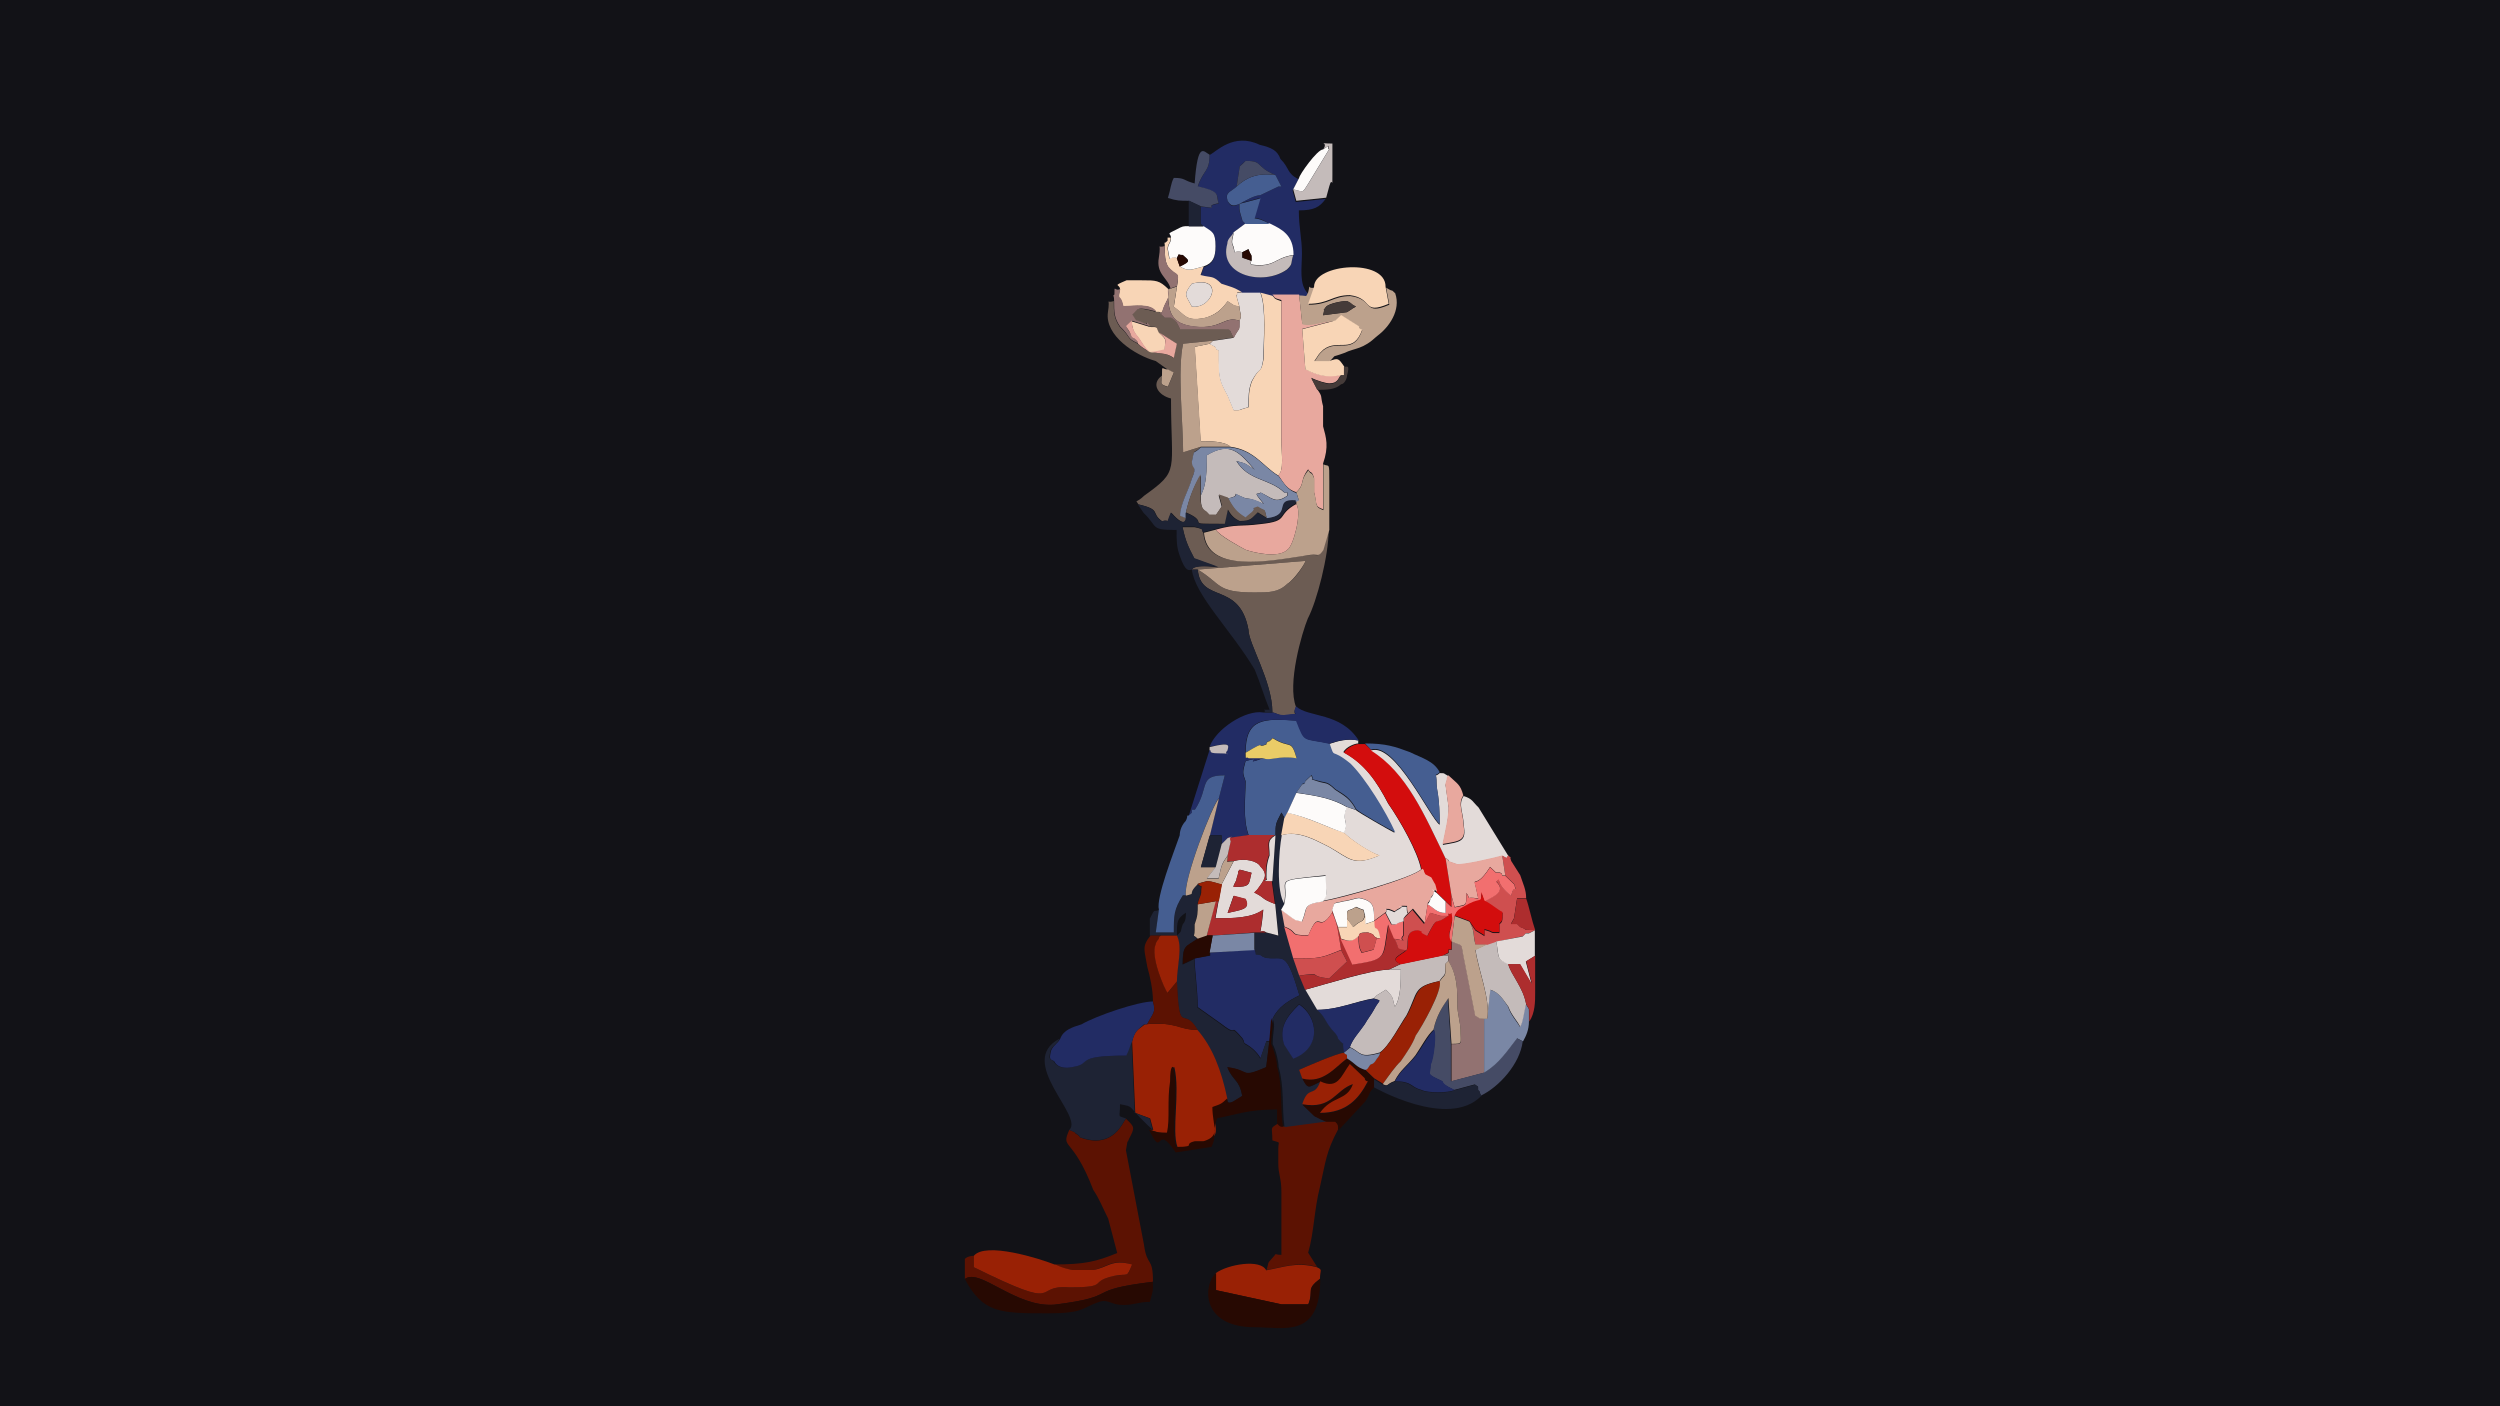 <?xml version="1.0" encoding="utf-8"?>
<!-- Generator: Adobe Illustrator 19.0.0, SVG Export Plug-In . SVG Version: 6.00 Build 0)  -->
<svg version="1.1"  xmlns="http://www.w3.org/2000/svg" xmlns:xlink="http://www.w3.org/1999/xlink" x="0px" y="0px"
	 viewBox="0 0 640 360" enable-background="new 0 0 640 360" xml:space="preserve">
<rect id="XMLID_1_" fill="#121217" width="640" height="360"/>
<g id="XMLID_132_">
	<path id="XMLID_265_" fill="#222C64" d="M324.936,57.262c3.025,1.426,6.13,2.93,6.13,8.079c-0.796,2.218,0,2.218-1.513,3.643c-6.13,4.356-17.593,1.426-15.285-6.574c0-1.426,1.513-2.218,1.513-2.93l3.025-2.218l-0.796-0.792c-0.796-2.93-0.796-2.218-0.796-4.356l5.334-1.426l-1.513,5.148C321.115,55.757,322.707,55.757,324.936,57.262z M317.293,52.193c-1.513,0.792-2.309,0.792-3.025-0.792c-0.796-2.218,0.796-2.218,2.309-3.643l0.796-5.148c0.796-0.792,0.796-0.792,1.513-1.426c4.617,0,2.309,1.426,7.642,3.643l1.513,2.93h-0.796l-4.617,2.218C321.115,49.975,318.885,51.401,317.293,52.193z M309.651,39.679c0,4.356-1.513,3.643-3.025,8.079c6.13,1.426,4.617,2.218,5.334,4.356c-4.617,0.792,1.513,1.426-4.617,0.792v3.643c0,0,0,0,0,0.792l0.796,0.792c2.309,1.426,3.025,1.426,3.025,5.148c0,2.93-0.796,4.356-3.025,5.148l-0.796,2.218c3.025,0.792,3.025,0,5.334,2.218c2.309,0.792,3.025,0.792,5.334,2.218h4.617l3.025,0.792h6.846c2.309,0,1.513,0.792,2.309-0.792c-2.309-2.218-1.513-6.574-1.513-10.296c0-3.643-0.796-6.574-0.796-10.93c3.821,0,5.334-0.792,6.846-2.93l-7.642,0.792l-0.796-2.93l1.513-2.93c-3.025-1.426-2.309-2.93-4.617-5.148c-0.796-2.218-2.309-2.93-5.334-3.643C315.781,33.818,311.243,38.966,309.651,39.679z"/>
	<path id="XMLID_262_" fill="#6C5C53" d="M306.626,145.81l27.544-2.218c0,0.792-3.025,5.148-4.617,5.861c-2.309,2.218-4.617,2.218-8.438,2.218C311.243,151.671,312.756,149.453,306.626,145.81z M305.113,145.81h1.513c0.796,8.791,10.667,2.93,12.976,15.365c0,3.643,6.13,13.148,6.13,21.226c0.796,0,1.513,0.792,3.025,0.792c5.334-0.792,1.513,0.792,3.025-2.218c-2.309-5.861,1.513-19.009,3.025-22.652c2.309-4.356,5.334-16.078,5.334-22.652l-1.513,5.148c-1.513,2.218-0.796,0.792-4.617,1.426c-9.951,1.426-25.236,4.356-25.952-5.861c-0.796-0.792,0.796-0.792-2.309-1.426c-0.796,0-2.309,0-3.025,0c0.796,3.643,1.513,5.148,3.025,8.079l6.13,2.218C310.447,145.097,305.83,144.384,305.113,145.81z"/>
	<path id="XMLID_125_" fill="#992105" d="M289.829,266.594l0.796,18.296l3.821,1.426l0.796,2.93h-0.796c2.309,0.792,2.309,0.792,4.617,0.792c0.796-3.643,0-8.079,0.796-13.148c0-4.356,0.796-3.643,0.796-3.643c1.513,6.574-0.796,16.078,0.796,20.434c5.334,0,1.513-0.792,4.617-1.426h2.309c4.617-1.426,2.309-3.643,2.309-8.791c2.309-0.792,2.309-0.792,3.821-2.218c-1.513-7.366-3.821-13.148-7.642-17.583c-5.334,0-5.334-2.218-13.772-1.426C291.341,263.663,290.545,263.663,289.829,266.594z"/>
	<path id="XMLID_124_" fill="#5C1202" d="M273.748,289.245c-2.309,5.148,0.796,1.426,6.13,15.365c1.513,2.218,2.309,4.356,3.821,7.366c0.796,2.931,1.513,5.861,2.309,8.791c-5.334,2.218-8.438,2.931-16.081,2.931c0.796,0,0.796,0.792,4.617,1.426c1.513,0,3.821,0,5.334,0c3.821-0.792,4.617-2.931,9.951-1.426c-1.513,3.643-0.796,2.218-4.617,2.93c-6.846,1.426-0.796,2.931-11.463,2.931c-9.951-0.792-0.796,6.574-24.439-5.148v-2.93c0,0-1.513,0-2.309,0.792v5.148c3.821-2.93,12.976,7.366,22.927,6.574c17.593-2.218,6.846-3.643,25.236-5.861c0-6.574-1.513-3.643-2.309-9.504l-4.617-24.157c0.796-4.356,0-0.792,0.796-2.931c1.513-2.931,1.513-2.931-0.796-5.148c-0.796,0.792-3.025,7.366-10.667,5.148c-2.309-0.792,0,0-2.309-1.426C274.544,289.245,276.853,290.75,273.748,289.245z"/>
	<path id="XMLID_123_" fill="#E3DBD9" d="M340.22,190.48c1.513,4.356,0,0.792,5.334,5.148c3.821,3.643,9.155,12.435,11.463,17.583c-1.513-0.792-9.155-5.148-9.951-5.861l-2.309-0.792c-1.513,3.643,0.796,3.643-0.796,6.574c2.309,2.218,6.846,5.148,9.155,5.861c-6.846,2.93-7.642,0.792-12.976-2.218c-3.025-1.426-7.642-4.356-12.26-2.93c-0.796,3.643-1.513,14.652,0.796,17.583c1.513-6.574-3.821-5.861,10.667-7.366c0,5.861,0.796,4.356-0.796,6.574c4.617-0.792,22.927-5.861,25.236-8.079c-0.796-4.356-5.334-12.435-8.438-16.87c-3.025-5.861-6.13-10.296-11.463-13.148c0.796-1.426,3.025-2.218,3.821-2.218v-0.792C344.838,189.054,342.529,189.688,340.22,190.48z"/>
	<path id="XMLID_122_" fill="#455E91" d="M318.885,192.698c6.13-3.643,2.309-0.792,5.334-2.218c0-0.792,0.796-0.792,0.796-0.792l0.796-0.792l0,0c4.617,2.93,4.617,0,6.13,5.148c-4.617-0.792-6.846,0.792-8.438,0c-6.13,2.218,0.796-0.792-4.617,0.792c-0.796,2.93-0.796,2.93,0,5.148l0,0c0,4.356-0.796,9.504,0.796,13.86h6.846c0-2.93,0-2.93,1.513-5.861l0.796,1.426l0.796-1.426l2.309-5.148l1.513-2.218c0.796,0,0.796-0.792,0.796-0.792l1.513-1.426c0.796,1.426-0.796,0.792,1.513,1.426c2.309,0.713,2.309,0,4.617,2.218c2.309,1.426,3.821,2.218,5.334,5.148c0.796,0.792,8.438,5.148,9.951,5.861c-2.309-5.148-7.642-13.86-11.463-17.583c-5.334-4.356-3.821-0.792-5.334-5.148c-6.846-1.426-6.13,0-8.438-5.861C323.423,183.906,318.885,183.906,318.885,192.698z"/>
	<path id="XMLID_121_" fill="#F8D5B6" d="M309.651,87.992l-3.821,0.792l1.513,24.157c2.309,0,6.13,0,7.642,1.426c6.13,0.792,8.438,5.148,12.26,7.366c1.513-1.426,0.796-5.148,0.796-9.504V77.141c-2.309-0.792-1.513-0.792-2.309-1.426l-3.025-0.792c1.513,3.643,0.796,12.435,0.796,16.87c-0.796,4.356-0.796,1.426-3.025,5.861c-0.796,2.218-0.796,3.643-0.796,6.574c-3.025,0.792-1.513,0.792-3.821,0.792l-1.513-3.643c-2.309-4.356-2.309-4.356-2.309-11.722c-0.796,0-0.796-0.792-0.796-0.792L309.651,87.992z"/>
	<path id="XMLID_120_" fill="#222C64" d="M305.83,245.367c0,2.931,0.796,8.079,0.796,12.435l6.13,4.356c4.617,3.643,1.513-0.792,5.334,3.643c0.796,1.426,0,0.792,0.796,1.426c1.513,0.792,3.025,2.218,3.821,3.643l1.513-4.356c0,0,0,0,0.796,0l0.796-5.861c1.513-2.931,3.821-4.356,6.846-5.861c-3.025-10.296-3.821-9.504-6.846-9.504c-0.796,0-2.309,0-3.025-0.792c-2.309-0.792-0.796,0.792-1.513-1.426l-11.463,0.792v0.792L305.83,245.367z"/>
	<path id="XMLID_119_" fill="#E8A89E" d="M327.244,121.653c1.513,2.218,2.309,3.643,4.617,4.356c2.309-2.218,0.796-2.93,3.025-5.861c0.796,1.426,0.796,0,1.513,2.218c0,1.426,0,2.218,0,3.643c0.796,2.93,0,3.643,2.309,4.356v-11.722c1.513-4.356,0.796-6.574,0-9.504c0-2.218,0-3.643,0-5.148c-0.796-2.93,0-2.218-1.513-4.356l-1.513-2.93c1.513,0.792,3.821,1.426,4.617,1.426c2.309,0,2.309-1.426,3.025-2.218c-3.821,0.792-6.13,0-9.155-1.426l-0.796-10.296c3.025-0.792,5.334-1.426,8.438-2.218c-3.025,0-6.13,1.426-8.438,0.792l-0.796-7.366h-6.846c0.796,0.792,0,0.792,2.309,1.426v35.087C328.04,116.505,328.757,120.227,327.244,121.653z"/>
	<path id="XMLID_118_" fill="#5C1202" d="M324.219,325.124c4.617-0.792,7.642-2.218,12.976-0.792l-2.309-3.643c1.513-5.148,1.513-10.93,3.025-16.87c1.513-6.574,1.513-8.791,4.617-14.652c0-1.426,0-1.426-0.796-2.218h-2.309l-10.667,1.426c-0.796,0-0.796,0-1.513-0.792c-2.309,1.426-1.513,0.792-1.513,4.356c2.309,0.792,1.513,0,1.513,2.218c0,0.792,0,2.93,0,3.643c0,2.93,0.796,3.643,0.796,7.366c0,5.148,0,10.296,0,16.078c-2.309,0-0.796-0.792-2.309,0.792C324.219,323.698,324.936,322.986,324.219,325.124z"/>
	<path id="XMLID_251_" fill="#1E2334" d="M328.757,267.306c-1.513-4.356,0.796-7.366,3.821-10.296c4.617,2.93,6.13,10.93-1.513,13.86L328.757,267.306z M326.528,213.924L326.528,213.924l-0.796,11.722l0.796,5.861l0.796,8.079l-3.025-0.792h-3.025v4.356c0.796,2.218-0.796,0.792,1.513,1.426c0.796,0.792,2.309,0.792,3.025,0.792c3.025,0,3.821-0.792,6.846,9.504c-3.025,1.426-5.334,2.93-6.846,5.861c0.796,2.218,0,2.93,0,6.574c0.796,1.426,1.513,4.356,1.513,5.861c1.513,5.148,0.796,10.296,1.513,15.365l10.667-1.426c-1.513-0.792-1.513-0.792-3.025-1.426c-0.796-0.792-2.309-2.218-3.025-2.931c1.513-5.148,3.025-1.426,4.617-5.861c-3.025,1.426-3.025,2.218-4.617-0.792l-0.796-2.218c1.513-0.792,9.951-4.356,11.463-4.356c-0.796-4.356,0.796-0.792-1.513-3.643c0-0.792-1.513-2.218-1.513-2.218c-2.309-2.93-1.513-2.93-3.821-5.148l-3.025-5.148l-1.513-3.643l-1.513-4.356l-2.309-8.079l-0.796-4.356l0.796-1.426c-2.309-2.93-1.513-13.86-0.796-17.583l0.796-4.356l-0.796-1.426C326.528,210.914,326.528,210.914,326.528,213.924z"/>
	<path id="XMLID_115_" fill="#1E2334" d="M273.748,289.245c3.025,1.426,0.796,0,1.513,0.792c2.309,1.426,0,0.792,2.309,1.426c7.642,2.218,9.951-4.356,10.667-5.148c-2.309-0.792-1.513,0-1.513-3.643c3.821,0.792,1.513,0,6.846,5.148l1.513,1.426l-0.796-2.931l-3.821-1.426l-0.796-18.296c-0.796,1.426-0.796,2.218-1.513,3.643c-13.772,0-8.438,2.218-13.772,2.931c-3.821,0.792-4.617-1.426-4.617-1.426c-0.796-0.792-1.513,0-0.796-2.931c0.796-1.426,1.513-1.426,2.309-2.93C259.976,271.742,277.569,285.681,273.748,289.245z"/>
	<path id="XMLID_114_" fill="#6C5C53" d="M298.984,94.645l1.513,0.792l-1.513,3.643c-2.309-0.792-1.513-0.792-1.513-2.93c-3.025,2.218-0.796,5.148,2.309,5.861c0,19.009,2.309,18.296-6.846,24.87c-2.309,2.218-2.309,0.792-1.513,2.218c6.13,1.426,3.025,2.218,6.13,4.356c2.309-0.792,0.796,1.426,2.309-2.218c3.821,4.356,3.821,1.426,3.821,1.426l-1.513-0.792c0-2.93,2.309-6.574,3.025-9.504c1.513-3.643,0-2.218,0-4.356c0.796-3.643,0-1.426,2.309-3.643l-4.617,1.426c0-7.366-1.513-21.226,0-27.8l7.642-0.792l5.334-0.792c-1.513-2.218,0-2.218-3.821-2.218h-9.951c-0.796-1.426-0.796-2.218-2.309-2.93h-0.796c0,0,0,0-0.796,0l-1.513-1.426h-0.796c-5.334-1.426-4.617-0.792-6.13,0.792c1.513,2.218,0,0.792,3.025,2.218c1.513,0.792,0-1.426,1.513,0.792c2.309,0,1.513,0,2.309,1.426l4.617,2.93l-0.796,3.643c-3.025-2.218-5.334,0-9.155-3.643c-3.025-1.426-1.513-1.426-4.617-4.356c-1.513-2.218-1.513-3.643-1.513-6.574c-2.309,0.792-0.796-1.426-1.513,2.93c-0.796,5.861,6.846,10.93,12.26,12.435L298.984,94.645z"/>
	<path id="XMLID_113_" fill="#222C64" d="M325.732,182.401h-2.309c-4.617-0.792-12.26,4.356-13.772,8.791c6.13-1.426,4.617,0,4.617,0.792c-1.513,1.426,2.309,0.792-2.309,0.792c-3.025,0-1.513-0.792-2.309-0.792l-5.334,16.87l0.796-0.792c0,0,0,0,0-0.792c0.796,0,0.796,0,0.796,0c3.821-5.861,0.796-8.791,7.642-8.791l-1.513,5.861l-2.309,9.504h3.025v2.218l1.513-1.426l5.334-0.792c-1.513-4.356-0.796-9.504-0.796-13.86l0,0c-0.796-2.218-0.796-2.218,0-5.148c5.334-1.426-1.513,1.426,4.617-0.792h-3.821c-0.796-0.792-0.796,0.792-0.796-1.426c0-8.791,4.617-8.791,12.976-8.079c2.309,5.861,1.513,4.356,8.438,5.861c2.309-0.792,4.617-1.426,7.642-0.792c-4.617-7.366-12.976-5.861-16.081-8.791c-1.513,2.93,2.309,1.426-3.025,2.218C327.244,183.114,326.528,182.401,325.732,182.401z"/>
	<path id="XMLID_245_" fill="#1E2334" d="M301.292,239.506c0-3.643,0-4.356,2.309-5.861c0,0.792,0,2.218-0.796,2.93C302.009,238.794,302.805,238.081,301.292,239.506z M303.601,229.289h-0.796c-2.309,3.643-2.309,5.148-2.309,9.504h-4.617l0.796-5.861c-1.513,0.792-0.796-0.792-2.309,2.218c0,0.792,0,3.643,0,4.356h1.513h5.334c1.513,2.93,0,8.079,0,11.722c0.796,14.652,1.513,5.861,5.334,12.435c3.821,4.356,6.13,10.296,7.642,17.583c0,0.792,0,1.426,1.513,0.792l2.309-1.426c-0.796-4.356-2.309-3.643-3.821-7.366c6.13,0.792,3.025,2.931,9.951,0l0.796-6.574c-0.796,0-0.796,0-0.796,0l-1.513,4.356c-0.796-1.426-2.309-2.931-3.821-3.643c-0.796-0.792,0,0-0.796-1.426c-3.821-4.356-0.796,0-5.334-3.643l-6.13-4.356c0-4.356-0.796-9.504-0.796-12.435l-3.025,1.426c0-5.148,0.796-4.356,3.821-6.574c-1.513-1.426-0.796,0-0.796-2.218c0,0,0-0.792,0-1.426c0.796-2.218,0.796-2.93,0.796-5.148c0-0.792,0.796-2.218,0.796-2.93c0-2.931,0.796-0.792-0.796-2.218C303.601,229.289,306.626,228.576,303.601,229.289z"/>
	<path id="XMLID_110_" fill="#D30D0D" d="M363.943,222.636c0.796,0.792,0,0,0.796,1.426l1.513,0.792c1.513,2.93,0.796,0.792,1.513,3.643l2.309,2.218l1.513,1.426v-2.93l-1.513-9.504c-5.334-10.93-9.951-22.018-19.106-27.8l-1.513-1.426h-1.592c-0.796,0-3.025,0.792-3.821,2.218c5.334,2.93,8.438,7.366,11.463,13.148C358.61,210.281,363.147,218.28,363.943,222.636z"/>
	<path id="XMLID_109_" fill="#222C64" d="M271.439,265.881c-0.796,1.426-1.513,1.426-2.309,2.931c-0.796,2.931,0,2.218,0.796,2.931c0,0,0.796,2.218,4.617,1.426c5.334-0.792,0-2.931,13.772-2.931c0.796-1.426,0.796-2.218,1.513-3.643c0.796-2.931,1.513-2.931,3.025-4.356h0.796c1.513-2.93,2.309-2.93,1.513-5.861c-3.821,0-14.489,3.643-18.31,5.861C274.544,262.95,272.236,263.663,271.439,265.881z"/>
	<path id="XMLID_108_" fill="#E3DBD9" d="M317.293,78.488c0,1.426,0.796,2.218,0,3.643c0,2.93,0,1.426-1.513,4.356l-5.334,0.792l-0.796,0.792l1.513,0.792c0,0,0,0.792,0.796,0.792c0,7.366,0,7.366,2.309,11.722l1.513,3.643c2.309,0,0.796,0,3.821-0.792c0-2.93,0-4.356,0.796-6.574c2.309-4.356,2.309-1.426,3.025-5.861c0-4.356,0.796-13.148-0.796-16.87h-4.617c-2.309,0-0.796,0-1.513,0.792L317.293,78.488z"/>
	<path id="XMLID_107_" fill="#BCA18C" d="M331.862,126.009c0.796,2.93,0.796,1.426,0,2.218v0.792c1.513,2.218-0.796,10.93-2.309,11.722c-2.309,2.218-8.438,0.792-10.667,0c-1.513-0.792-6.846-3.643-7.642-5.148l-3.025,0.792c0.796,10.296,16.081,7.366,25.952,5.861c3.821-0.792,3.025,0.792,4.617-1.426l1.513-5.148v-12.435c0-5.148,0-3.643-1.513-4.356v11.722c-2.309-0.792-1.513-1.426-2.309-4.356c0-1.426,0-2.218,0-3.643c-0.796-2.218-0.796-0.792-1.513-2.218C332.578,123.158,334.17,123.871,331.862,126.009z"/>
	<path id="XMLID_106_" fill="#992105" d="M249.309,321.481v2.93c23.723,11.722,14.489,4.356,24.439,5.148c10.667,0,4.617-1.426,11.463-2.931c3.821-0.792,3.025,0.792,4.617-2.93c-5.334-1.426-6.13,0.792-9.951,1.426c-1.513,0-3.821,0-5.334,0c-3.821-0.792-3.821-1.426-4.617-1.426C266.106,322.194,252.334,317.837,249.309,321.481z"/>
	<path id="XMLID_105_" fill="#C4BBBA" d="M358.61,246.793l-3.025,1.426h3.025c0,2.93,0,7.366-1.513,9.504c-0.796-2.218,0-2.218-2.309-4.356l-2.309,1.426l-0.796,0.792c2.309,0.792,1.513,0,0,2.931c-0.796,1.426-1.513,2.218-2.309,3.643c-1.513,2.218-3.025,3.643-3.821,5.861c3.025,1.426,2.309,2.931,7.642,1.426c2.309-1.426,5.334-7.366,6.846-9.504c3.025-5.861,1.513-7.366,8.438-8.791c1.513-2.218,1.513-0.792,1.513-4.356c-1.513,0.792,0,0,0,0s-0.796,0.792,0.796-0.792v-1.426h-1.513L358.61,246.793z"/>
	<path id="XMLID_104_" fill="#270902" d="M324.936,266.594l-0.796,6.574c-6.846,2.931-3.821,0.792-9.951,0c1.513,3.643,3.025,2.931,3.821,7.366l-2.309,1.426c-1.513,0.792-1.513,0-1.513-0.792c-1.513,1.426-1.513,1.426-3.821,2.218c0,5.148,2.309,7.366-2.309,8.791h-2.309c-3.025,0.792,0.796,1.426-4.617,1.426c-1.513-4.356,0.796-13.86-0.796-20.434c0,0-0.796-0.792-0.796,3.643c-0.796,5.148,0,9.504-0.796,13.148c-2.309,0-2.309,0-4.617-0.792c3.821,8.079,1.513-2.218,6.846,5.861l9.155-1.426c1.513-2.93,0-3.643,1.513-7.366c4.617-0.792,7.642-2.218,15.285-2.218v3.643c0.796,0.792,0.796,0.792,1.513,0.792c-0.796-5.148,0-10.296-1.513-15.365c0-1.426-0.796-4.356-1.513-5.861c0-3.643,0.796-4.356,0-6.574L324.936,266.594z"/>
	<path id="XMLID_103_" fill="#E3DBD9" d="M370.073,219.785c0,0,0.796,0,0.796,0.792l2.309,0.792c2.309,0,8.438-1.426,11.463-2.218c1.513,0.792,0.796,0.792,1.513,0l-7.642-12.435c-1.513-1.426-1.513-2.218-3.821-2.931c-1.513,2.218,0,4.356,0,7.366c0.796,4.356-0.796,4.356-5.334,5.148c0.796-3.643,1.513-6.574,1.513-9.504l-0.796-5.861c0.796-2.218,0-1.426,0.796-2.218c-1.513-0.792-0.796-0.792-2.309-0.792c-1.513,1.426-0.796-0.792-0.796,2.93c0,1.426,0.796,2.93,0.796,10.296c-2.309-1.426-11.463-21.226-17.593-19.009C360.122,197.767,364.739,208.776,370.073,219.785z"/>
	<path id="XMLID_102_" fill="#E8A89E" d="M338.708,230.715c-5.334,0.792-3.821,1.426-5.334,5.148c-3.025-0.792-0.796,0-2.309-0.792l-3.025-2.218l0.796,4.356c3.821,1.426,0.796,2.218,6.13,2.218c3.025-7.366,2.309,0,6.13-5.861v-0.713c0.796-2.218,0-1.426,3.025-2.218c0.796,0,3.025-0.792,3.821-0.792c3.821,0.792,3.821,2.218,3.821,5.861l3.025-2.218c0.796-1.426-1.513-0.792,0.796-0.792c2.309,0.792,0.796,0.792,2.309,0c3.025-1.426-2.309-0.792,2.309-0.792c0,2.931,0.796,0.792-0.796,2.931l2.309-2.218l3.025,3.643l0.796-5.148c0.796-0.792,0.796-1.426,0.796-1.426s0.796-0.792,0.796-1.426c0.796-0.792-1.513-1.426,0.796,0c-0.796-2.93,0-0.792-1.513-3.643l-1.513-0.792c-0.796-1.426,0-0.792-0.796-1.426C361.635,224.854,343.325,230.002,338.708,230.715z"/>
	<path id="XMLID_101_" fill="#992105" d="M311.243,325.916v4.356l16.797,3.643c1.513,0,5.334,0,6.846,0c1.513-3.643-0.796-3.643,3.025-6.574c0-2.218,0.796-2.218-0.796-2.931c-5.334-1.426-8.438,0-12.976,0.792C322.707,322.194,314.268,323.698,311.243,325.916z"/>
	<path id="XMLID_100_" fill="#455E91" d="M304.317,208.776c-0.796,0,0,0-0.796,1.426c-0.796,0.792-1.513,2.218-1.513,3.643c-1.513,4.356-6.13,16.078-5.334,19.009l-0.796,5.861h4.617c0-4.356,0-5.861,2.309-9.504h0.796c-0.796-3.643,6.846-23.444,8.438-24.87l1.513-5.861c-6.846,0-3.821,2.93-7.642,8.791c0,0,0,0-0.796,0c0,0.792,0,0.792,0,0.792L304.317,208.776z"/>
	<path id="XMLID_99_" fill="#270902" d="M337.991,327.342c-3.821,2.931-1.513,2.931-3.025,6.574c-1.513,0-5.334,0-6.846,0l-16.797-3.643v-4.356c-3.025,2.218-4.617,13.86,9.951,13.86C328.757,339.777,337.991,342.707,337.991,327.342z"/>
	<path id="XMLID_98_" fill="#927271" d="M369.277,244.654h1.513v1.426c2.309,3.643,2.309,7.366,2.309,11.722c0,1.426,0.796,4.356,0.796,5.861c0,3.643,0.796,3.643-2.309,3.643v9.504c3.025-0.792,5.334-1.426,8.438-2.218l0,0v-13.86c-1.513,0-0.796,0-2.309-0.792l-3.025-15.365c-0.796-3.643,0-2.218-3.025-3.643v2.218c0,0,0,0-0.796,0c0,0,0,0,0,0.792L369.277,244.654z"/>
	<path id="XMLID_97_" fill="#C4BBBA" d="M307.422,126.801c0,2.218,0,3.643,1.513,4.356c2.309,2.218-1.513,0,0.796,0.792h1.513l0,0l1.513-2.218l-0.796-2.93l2.309,0.792c4.617-0.792-0.796-2.218,4.617,0c1.513,0,3.025,0.792,4.617,1.426c-3.025-3.643-1.513-2.218-0.796-2.93c3.025,1.426,3.821,2.93,6.846,0.792v-0.792h-0.796c-3.821-3.643-9.155-2.93-12.26-8.079c3.025,0.792,2.309,0.792,4.617,2.218c-3.821-4.356-6.13-7.366-12.26-3.643C308.935,120.227,308.935,123.871,307.422,126.801z"/>
	<path id="XMLID_228_" fill="#BCA18C" d="M338.708,80.705c0.796-2.93-0.796,0,0.796-2.218c0.796-0.792,3.821-1.426,5.334-1.426c1.513,0.792,0.796,0.792,2.309,1.426c-1.513,0.792,0,0-2.309,1.426L338.708,80.705z M334.887,74.845c-0.796,1.426,0,0.792-2.309,0.792l0.796,7.366c2.309,0.792,5.334-0.792,8.438-0.792l1.513-1.426l4.617,2.93c0,0,0,0.792,0.796,0.792c-2.309,6.574-6.13,2.218-9.951,5.148c-1.513,1.426-0.796,0.792-2.309,2.93h3.821c2.309-2.218,0-0.792,3.821-2.218c3.025-1.426,4.617-0.792,8.438-4.356c3.025-2.218,6.13-6.574,4.617-10.93c-1.513-1.426,0,0-2.309-1.426l0.796,4.356c-6.846,2.93-3.821-1.426-9.951-2.218c-4.617,0-5.334,2.218-10.667,2.218l1.513-4.356C334.17,74.052,335.683,71.914,334.887,74.845z"/>
	<path id="XMLID_94_" fill="#270902" d="M295.162,328.134c-18.31,2.218-7.642,3.643-25.236,5.861c-9.951,0.792-19.106-9.504-22.927-6.574c4.617,8.791,9.155,8.791,21.414,8.791c9.155,0,8.438-1.426,12.976-2.93c2.309-0.792,3.025,0.792,6.13,0.792c3.025,0,3.821-0.792,6.846-0.792C295.162,330.272,295.162,330.985,295.162,328.134z"/>
	<path id="XMLID_93_" fill="#454B65" d="M366.968,263.663c0.796,0.792,0,7.366-0.796,8.791c0,2.931-1.513,2.218,3.025,4.356c0,0.792,1.513,1.426,1.513,1.426l1.513,0.792l5.334-1.426c0.796,0.792,0.796,0,0.796,1.426c0.796,0.792,0,0,0.796,1.426c4.617-2.218,9.951-8.079,10.667-13.86l-1.513-0.792c-2.309,2.931-4.617,6.574-8.438,8.791c-3.025,0.792-5.334,1.426-8.438,2.218v-9.504l-0.796-11.722C369.277,257.802,367.764,260.02,366.968,263.663z"/>
	<path id="XMLID_92_" fill="#7A87A5" d="M303.601,132.662v-1.426c0.796-3.643,2.309-7.366,3.821-9.504v5.148c1.513-2.93,1.513-6.574,1.513-10.296c6.13-3.643,8.438-0.792,12.26,3.643c-2.309-1.426-1.513-1.426-4.617-2.218c3.025,5.148,8.438,4.356,12.26,8.079h0.796v0.792c-3.025,2.218-3.821,0.792-6.846-0.792c-0.796,0.792-2.309-0.792,0.796,2.93c-1.513-0.792-3.025-1.426-4.617-1.426c-5.334-2.218,0-0.792-4.617,0c1.513,2.93,2.309,3.643,4.617,5.148c3.821-2.218-3.025,2.218,1.513-1.426c1.513-1.426-0.796-0.792,1.513-1.426c2.309,1.426,1.513,0,2.309,2.93c6.846-0.792,1.513-5.148,7.642-4.356c0.796-0.792,0.796,0.792,0-2.218c-2.309-0.792-3.025-2.218-4.617-4.356c-3.821-2.218-6.13-6.574-12.26-7.366h-7.642c-2.309,2.218-1.513,0-2.309,3.643c0,2.218,1.513,0.792,0,4.356c-0.796,2.93-3.025,6.574-3.025,9.504L303.601,132.662z"/>
	<path id="XMLID_91_" fill="#E3DBD9" d="M334.17,253.367l3.025,5.148c5.334,0,9.951-2.218,14.489-2.93l0.796-0.792l2.309-1.426c2.309,2.218,1.513,2.218,2.309,4.356c1.513-2.218,1.513-6.574,1.513-9.504h-3.025C350.967,248.298,339.504,251.941,334.17,253.367z"/>
	<path id="XMLID_90_" fill="#F8D5B6" d="M336.399,73.419l-1.513,4.356c5.334,0,6.13-2.218,10.667-2.218c6.13,0.792,3.025,5.148,9.951,2.218l-0.796-4.356C354.788,66.053,336.399,67.479,336.399,73.419z"/>
	<path id="XMLID_219_" fill="#E3DBD9" d="M314.268,233.725l1.513-4.356l3.025,0.792C320.398,232.933,317.293,232.933,314.268,233.725z M315.781,227.072c0-0.792,0.796-1.426,0.796-2.218c0.796-2.218,0-1.426,0.796-2.218l3.025,0.792C319.602,226.359,320.398,227.072,315.781,227.072z M312.756,226.359l-0.796,4.356l-0.796,4.356c4.617,0,9.155,0,12.26-2.218c-0.796,8.791-1.513,4.356,0.796,5.861l3.025,0.792l-0.796-8.079c-3.821-1.426-2.309-1.426-5.334-2.93l0.796-0.792c1.513-2.218,3.025-3.643,0.796-5.861c-0.796-1.426-3.821-2.218-6.846-1.426L312.756,226.359z"/>
	<path id="XMLID_86_" fill="#992105" d="M353.276,269.524c0,0.792-0.796,1.426-0.796,1.426s-0.796,1.426-1.513,1.426c-0.796,0.792-0.796,1.426-1.513,1.426l2.309,2.218l2.309,1.426c1.513-2.218,3.025-4.356,4.617-5.861c1.513-2.218,3.025-4.356,3.821-6.574c1.513-2.218,6.846-11.722,6.13-13.86c-6.846,1.426-5.334,2.93-8.438,8.791C358.61,262.237,355.505,268.019,353.276,269.524z"/>
	<path id="XMLID_85_" fill="#E8A89E" d="M311.243,135.593c0.796,1.426,6.13,4.356,7.642,5.148c2.309,0.792,8.438,2.218,10.667,0c1.513-0.792,3.821-9.504,2.309-11.722c-5.334,2.93-1.513,4.356-9.155,5.148C317.293,134.88,316.577,134.088,311.243,135.593z"/>
	<path id="XMLID_84_" fill="#BCA18C" d="M306.626,145.81c6.13,3.643,4.617,5.861,14.489,5.861c3.821,0,6.13,0,8.438-2.218c1.513-0.792,4.617-5.148,4.617-5.861L306.626,145.81z"/>
	<path id="XMLID_83_" fill="#F8D5B6" d="M343.325,96.071h0.796v-2.218c-1.513-2.218-1.513-2.218-3.821-1.426h-3.821c1.513-2.218,0.796-1.426,2.309-2.93c3.821-2.93,7.642,1.426,9.951-5.148c-0.796,0-0.796-0.792-0.796-0.792l-4.617-2.93l-1.513,1.426c-3.025,0.792-5.334,1.426-8.438,2.218l0.796,10.296C337.195,96.071,339.504,96.784,343.325,96.071z"/>
	<path id="XMLID_82_" fill="#7A87A5" d="M380.74,260.733h-0.796v13.86l0,0c3.821-2.218,6.13-5.861,8.438-8.791l1.513,0.792c0.796-1.426,1.513-2.931,1.513-5.148c0-0.792,0-1.426,0-2.218c0-1.426,0-0.792-0.796-2.218c-0.796,2.93-0.796,4.356-1.513,5.861c-0.796-1.426-2.309-2.93-3.025-5.148c-1.513-2.218-2.309-3.643-4.617-4.356L380.74,260.733z"/>
	<path id="XMLID_211_" fill="#F8D5B6" d="M305.113,72.627c8.438-2.218,5.334,6.574,0,5.861C303.601,75.557,302.805,75.557,305.113,72.627z M298.188,63.123c0,2.218,0,3.643,0.796,5.148c2.309,2.93,3.025,0.792,2.309,5.148l-0.796,5.148c3.025,2.218,3.025,3.643,7.642,2.93c3.025-0.792,4.617-2.218,6.13-4.356c2.309,1.426,0.796,0.792,3.025,1.426l-0.796-2.93c0.796-0.792-0.796-0.792,1.513-0.792c-2.309-1.426-3.025-1.426-5.334-2.218c-2.309-2.218-2.309-1.426-5.334-2.218l0.796-2.218c-3.025,0.792-3.821,1.426-6.13,0l-0.796-2.218c-2.309-0.792-1.513,2.218-2.309-2.218c0-1.426,0.796-1.426,0.796-2.93h-0.796c0,0.792,0,0.792,0,0.792C297.471,63.123,298.188,60.905,298.188,63.123z"/>
	<path id="XMLID_79_" fill="#1E2334" d="M323.423,182.401h2.309c0-8.079-6.13-17.583-6.13-21.226c-2.309-12.435-12.26-6.574-12.976-15.365h-1.513c0.796,6.574,9.951,15.365,16.081,25.582c1.513,3.643,2.309,6.574,3.821,10.296C321.911,181.689,324.936,181.689,323.423,182.401z"/>
	<path id="XMLID_78_" fill="#C4BBBA" d="M380.74,260.733l0.796-7.366c2.309,0.792,3.025,2.218,4.617,4.356c0.796,2.218,2.309,3.643,3.025,5.148c0.796-1.426,0.796-2.93,1.513-5.861c-0.796-4.356-3.821-7.366-4.617-10.296c-3.025-1.426-2.309-1.426-3.025-5.861l-2.309,0.792l-3.025,1.426C378.432,248.298,381.537,255.584,380.74,260.733z"/>
	<path id="XMLID_77_" fill="#BCA18C" d="M307.422,114.367h7.642c-1.513-1.426-5.334-1.426-7.642-1.426l-1.513-24.157l3.821-0.792l0.796-0.792l-7.642,0.792c-1.513,6.574,0,20.434,0,27.8L307.422,114.367z"/>
	<path id="XMLID_76_" fill="#BCA18C" d="M368.561,251.228c0.796,2.218-4.617,11.722-6.13,13.86c-0.796,2.218-2.309,4.356-3.821,6.574c-1.513,1.426-3.025,3.643-4.617,5.861c1.513,0.792,0.796,0,3.025-0.792c1.513-2.931,3.025-3.643,5.334-6.574c1.513-2.218,3.025-5.148,4.617-6.574c0.796-3.643,2.309-5.861,3.821-8.079l0.796,11.722c3.025,0,2.309,0,2.309-3.643c0-1.426-0.796-4.356-0.796-5.861c0-4.356,0-8.079-2.309-11.722c-1.513,1.426-0.796,0.792-0.796,0.792s-1.513,0.792,0,0C370.073,250.515,370.073,249.011,368.561,251.228z"/>
	<path id="XMLID_75_" fill="#FDFBFA" d="M315.781,59.479c0,1.426-0.796,2.218,0,3.643c0.796,2.93-0.796,0.792,2.309,1.426l1.513-0.792c0.796,2.218,0.796,0.792,0.796,2.93c-0.796,1.426,0.796,1.426-1.513,0.792c7.642,1.426,6.846-1.426,12.26-2.218c0-5.148-3.025-6.574-6.13-8.079h-6.13L315.781,59.479z"/>
	<path id="XMLID_74_" fill="#455E91" d="M350.967,191.906c6.13-2.218,15.285,17.583,17.593,19.009c0-7.366-0.796-8.791-0.796-10.296c0-3.643-0.796-1.426,0.796-2.93c-1.513-2.93-4.617-3.643-7.642-5.148c-3.821-1.426-6.13-2.218-11.463-2.218L350.967,191.906z"/>
	<path id="XMLID_73_" fill="#1E2334" d="M324.219,132.662l-2.309-1.426c-1.513,1.426-1.513,2.218-4.617,2.218c-1.513-0.792-2.309-1.426-3.025-2.93l-0.796,3.643c-11.463,0-3.025,0-9.951-2.93v1.426c0,0,0,2.93-3.821-1.426c-1.513,3.643,0,1.426-2.309,2.218c-3.025-2.218,0-2.93-6.13-4.356l1.513,2.218c3.821,3.643,1.513,4.356,8.438,4.356c0,2.93,0,4.356,0.796,6.574c1.513,4.356,2.309,3.643,3.025,3.643c0.796-1.426,5.334-0.792,6.846-0.792l-6.13-2.218c-1.513-2.93-2.309-4.356-3.025-8.079c0.796,0,2.309,0,3.025,0c3.025,0.792,1.513,0.792,2.309,1.426l3.025-0.792c5.334-1.426,6.13-0.792,11.463-1.426c7.642-0.792,3.821-2.218,9.155-5.148v-0.792C325.732,127.593,331.065,131.949,324.219,132.662z"/>
	<path id="XMLID_72_" fill="#CF4F4F" d="M384.562,218.993l0.796,5.148l2.309,2.218c0.796,2.93,0-0.792-0.796,2.93c-4.617-3.643-2.309-5.148-3.821-3.643c3.025,2.93-2.309,4.356-3.025,5.148c1.513,0.792,3.025,2.218,4.617,2.93c0,2.218,0,2.218-0.796,2.93v2.218c-3.025,0-0.796,0-3.821-0.792c0,0.792,0,0,0,0.792l0,0l0,0v0.792c-2.309-1.426,0,0-2.309-1.426l-1.513-2.218c1.513,2.93,0.796,2.93,1.513,5.861h3.025l2.309-0.792l6.846-1.426c0.796-0.792,0.796-0.792,0.796-0.792h0.796l1.513-0.792c-3.821,0-1.513,0-3.821-0.792l-0.796-0.792c-0.796,0-0.796,0-0.796,0h-0.796l0.796-1.426l0.796-5.148l0,0h2.309c0-2.218-0.796-3.643-1.513-5.861l-2.309-3.643c-0.796-2.218,0.796,0-0.796-1.426C385.358,219.785,386.074,219.785,384.562,218.993z"/>
	<path id="XMLID_71_" fill="#F8D5B6" d="M328.757,209.489l-0.796,4.356c4.617-1.426,9.155,1.426,12.26,2.931c5.334,2.93,6.13,5.148,12.976,2.218c-2.309-0.792-6.846-3.643-9.155-5.861c-4.617-1.426-8.438-3.643-14.489-5.148L328.757,209.489z"/>
	<path id="XMLID_70_" fill="#5C1202" d="M295.162,256.376c0.796,2.93,0,2.93-1.513,5.861h-0.796c8.438-0.792,8.438,1.426,13.772,1.426c-3.821-6.574-4.617,2.218-5.334-12.435l-2.309,2.93c-0.796-0.792-4.617-9.504-3.025-12.435c0-0.792,0.796-1.426,0.796-1.426c0-0.792,0.796-0.792,0.796-0.792h-1.513h-1.513c-2.309,2.93-1.513,3.643-0.796,8.079C294.366,249.803,295.162,253.367,295.162,256.376z"/>
	<path id="XMLID_69_" fill="#AD2D2E" d="M341.016,233.725c1.513,2.93,1.513,5.148,2.309,9.504l1.513,2.93l-4.617,4.356c-6.13-0.792-0.796-1.426-7.642-0.792l1.513,3.643c5.334-1.426,16.797-5.148,21.414-5.148l3.025-1.426c-3.025-1.426,0-2.218,1.513-3.643c-3.025-0.792-1.513,0-3.025-2.93l-1.513-3.643c-1.513,8.791,0,8.791-9.155,10.296l-3.025-6.574l-0.796-2.93l-1.513-4.356V233.725z"/>
	<path id="XMLID_68_" fill="#1E2334" d="M351.684,278.316c0,0,19.106,10.93,27.544,2.218c-0.796-1.426,0-0.792-0.796-1.426c0-1.426,0-0.792-0.796-1.426l-5.334,1.426c-1.513,0.792-6.846,0.792-8.438,0c-3.025-0.792-2.309-2.218-6.846-2.218c-2.309,0.792-1.513,1.426-3.025,0.792l-2.309-1.426V278.316z"/>
	<path id="XMLID_67_" fill="#FDFBFA" d="M299.78,60.905c0,1.426-0.796,1.426-0.796,2.93c0.796,4.356,0,1.426,2.309,2.218c0.796-1.426,0-0.792,1.513-0.792c1.513,1.426,2.309,1.426-0.796,2.93c2.309,1.426,3.025,0.792,6.13,0c2.309-0.792,3.025-2.218,3.025-5.148c0-3.643-0.796-3.643-3.025-5.148h-3.821c-1.513,0-1.513,0-3.025,0.792C298.188,60.192,299.78,59.479,299.78,60.905z"/>
	<path id="XMLID_66_" fill="#BCA18C" d="M371.586,241.011c3.025,1.426,2.309,0,3.025,3.643l3.025,15.365c1.513,0.792,0.796,0.792,2.309,0.792h0.796c0.796-5.148-2.309-12.435-3.025-17.583l3.025-1.426h-3.025c-0.796-2.93,0-2.93-1.513-5.861l-3.821-1.426L371.586,241.011z"/>
	<path id="XMLID_65_" fill="#270902" d="M333.374,276.098c1.513,2.93,1.513,2.218,4.617,0.792c4.617,2.218,5.334-1.426,7.642-4.356l3.821,3.643c0,0,0,0.792,0.796,0.792c-2.309,4.356-5.334,8.079-12.26,8.079c3.025-4.356,6.846-2.93,8.438-7.366c-4.617,1.426-5.334,6.574-12.976,5.148c0.796,0.792,2.309,2.218,3.025,2.931c1.513,0.792,1.513,0.792,3.025,1.426h2.309c0.796,0.792,0.796,0.792,0.796,2.218l6.846-7.366c1.513-2.218,0.796-2.218,2.309-3.643v-2.218l-2.309-2.218c-2.309-0.792-2.309-1.426-4.617-2.931C341.812,273.167,338.708,277.603,333.374,276.098z"/>
	<path id="XMLID_64_" fill="#F26F6F" d="M328.757,237.289l2.309,8.079c6.846,0,6.846,0,12.26-2.218c-0.796-4.356-0.796-6.574-2.309-9.504c-3.821,5.861-3.025-1.426-6.13,5.861C329.553,239.506,332.578,238.794,328.757,237.289z"/>
	<path id="XMLID_63_" fill="#D30D0D" d="M370.79,234.358c-3.821,2.93-2.309-0.792-5.334,5.148c-3.025-1.426,0-0.792-2.309-1.426c-3.821,0-2.309,3.643-3.025,5.148c-1.513,1.426-4.617,2.218-1.513,3.643l10.667-2.218l1.513-0.792c0-0.792,0-0.792,0-0.792c0.796,0,0.796,0,0.796,0v-2.218c-1.513-2.218,0.796-3.643,0-7.366C370.79,234.358,370.79,232.933,370.79,234.358z"/>
	<path id="XMLID_62_" fill="#222C64" d="M337.195,258.515c2.309,2.218,1.513,2.218,3.821,5.148c0,0,1.513,1.426,1.513,2.218c2.309,2.931,0.796-0.792,1.513,3.643l0,0l1.513-1.426c0.796-2.218,2.309-3.643,3.821-5.861c0.796-1.426,1.513-2.218,2.309-3.643c1.513-2.93,2.309-2.218,0-2.93C347.146,256.376,342.529,258.515,337.195,258.515z"/>
	<path id="XMLID_61_" fill="#FDFBFA" d="M329.553,208.063c6.13,1.426,9.951,3.643,14.489,5.148c1.513-2.931-0.796-2.931,0.796-6.574c-3.821-2.218-7.642-2.93-12.976-3.643L329.553,208.063z"/>
	<path id="XMLID_60_" fill="#E8A89E" d="M370.073,219.785l1.513,9.504l0.796,2.93c3.025-0.792,3.025,0,3.025-3.643c1.513,2.218-0.796,0.792,3.025,1.426c-1.513-8.079-1.513-0.792,3.025-8.079l1.513,1.426h0.796c0,0,0.796,0,0.796,0.792h0.796l-0.796-5.148c-3.025,0.792-9.155,2.218-11.463,2.218l-2.309-0.792C370.79,219.785,370.073,219.785,370.073,219.785z"/>
	<path id="XMLID_59_" fill="#FDFBFA" d="M328.757,231.507l-0.796,1.426l3.025,2.218c1.513,0.792-0.796,0,2.309,0.792c1.513-3.643,0-4.356,5.334-5.148c1.513-2.218,0.796-0.792,0.796-6.574C324.936,225.567,330.349,224.854,328.757,231.507z"/>
	<path id="XMLID_58_" fill="#AD2D2E" d="M314.268,218.993c0,2.218-0.796,1.426,1.513,1.426c3.025-0.792,6.13,0,6.846,1.426c2.309,2.218,0.796,3.643-0.796,5.861l-0.796,0.792c3.025,1.426,1.513,1.426,5.334,2.93l-0.796-5.861c-3.821,0-0.796,0-1.513-0.792c0-2.218,0-3.643,0.796-5.861c0-2.93-0.796-3.643,1.513-5.148l0,0h-6.846l-5.334,0.792c2.309-0.792,0-0.792,0.796,0.792L314.268,218.993z"/>
	<path id="XMLID_57_" fill="#992105" d="M337.991,276.811c-1.513,4.356-3.025,0.792-4.617,5.861c7.642,1.426,8.438-3.643,12.976-5.148c-1.513,4.356-5.334,2.93-8.438,7.366c6.846,0,9.951-3.643,12.26-8.079c-0.796,0-0.796-0.792-0.796-0.792l-3.821-3.643C343.325,275.385,342.529,279.028,337.991,276.811z"/>
	<path id="XMLID_56_" fill="#222C64" d="M357.097,276.811c4.617,0,3.821,1.426,6.846,2.218c1.513,0.792,6.846,0.792,8.438,0l-1.513-0.792c0,0-1.513-0.792-1.513-1.426c-4.617-2.218-3.025-1.426-3.025-4.356c0.796-1.426,1.513-8.079,0.796-8.791c-1.513,1.426-3.025,4.356-4.617,6.574C360.122,273.167,358.61,273.959,357.097,276.811z"/>
	<path id="XMLID_55_" fill="#222C64" d="M331.065,271.029c7.642-2.93,6.13-10.93,1.513-13.86c-3.025,2.931-5.334,5.861-3.821,10.296L331.065,271.029z"/>
	<path id="XMLID_54_" fill="#BCA18C" d="M303.601,229.289c3.025-0.792,0,0,3.025-2.93c0,0-0.796,0,2.309-0.792c1.513,0,3.025,0.792,3.821,0.792l3.025-5.861c-2.309,0-1.513,0.792-1.513-1.426c-1.513,2.218-1.513,2.218-2.309,5.861h-3.025l2.309-2.93h-3.821l2.309-8.079l2.309-9.504C310.447,205.845,302.805,225.567,303.601,229.289z"/>
	<path id="XMLID_53_" fill="#454B65" d="M304.317,51.401l3.025,1.426c6.13,0.792,0,0,4.617-0.792c-0.796-2.218,0.796-2.93-5.334-4.356c1.513-4.356,3.025-3.643,3.025-8.079c-1.513-0.792-3.025-3.643-3.821,7.366c-3.025-0.792-2.309-1.426-5.334-1.426c-0.796,1.426-0.796,2.93-1.513,5.148C301.292,51.401,302.009,51.401,304.317,51.401z"/>
	<path id="XMLID_52_" fill="#F8D5B6" d="M286.724,74.052c-0.796,3.643,0,0.792,0.796,4.356c3.025,0,6.846-0.792,8.438,1.426h0.796c1.513,0.792,0,0,0.796,0c0.796-2.93,2.309-3.643,1.513-5.861c-2.309-2.218-3.025-2.218-6.846-2.218c-0.796,0-3.025,0-3.821,0C284.495,73.419,286.724,72.627,286.724,74.052z"/>
	<path id="XMLID_51_" fill="#F26F6F" d="M371.586,229.289v2.93l-1.513-1.426v2.93c-2.309,0-3.025-1.426-4.617-2.218l-0.796,5.148l1.513-2.931c3.025,0.792,1.513,0.792,4.617,0.792c0-1.426,0,0,0.796-0.792c0.796,3.643-1.513,5.148,0,7.366l0.796-6.574c0.796-1.426,0.796-1.426,3.821-2.93c3.025-1.426,3.025,0,3.025-2.93l0.796,2.218c0.796-0.792,6.13-2.218,3.025-5.148c1.513-1.426-0.796,0,3.821,3.643c0.796-3.643,1.513,0,0.796-2.93l-2.309-2.218h-0.796c0-0.792-0.796-0.792-0.796-0.792h-0.796l-1.513-1.426c-4.617,7.366-4.617,0-3.025,8.079c-3.821-0.792-1.513,0.792-3.025-1.426c0,3.643,0,2.93-3.025,3.643L371.586,229.289z"/>
	<path id="XMLID_50_" fill="#F26F6F" d="M351.684,235.863c0,3.643,0.796,0,1.513,4.356H352.4l-0.796,2.93l-3.025,0.792c-0.796-1.426-0.796-2.218-0.796-4.356c-1.513,1.426-2.309,1.426-4.617,0.792l3.025,6.574c9.155-1.426,7.642-1.426,9.155-10.296l1.513,3.643c4.617,0.792,0.796,0.792,2.309-0.792v-3.643c-3.025,0.792-0.796,0.792-3.025,0.792l-1.513-2.93L351.684,235.863z"/>
	<path id="XMLID_49_" fill="#6C5C53" d="M303.601,131.157c6.846,2.93-1.513,2.93,9.951,2.93l0.796-3.643c0.796,1.426,1.513,2.218,3.025,2.93c3.025,0,3.025-0.792,4.617-2.218l2.309,1.426c-0.796-2.93,0-1.426-2.309-2.93c-2.309,0.792,0,0-1.513,1.426c-4.617,3.643,2.309-0.792-1.513,1.426c-2.309-1.426-3.025-2.218-4.617-5.148l-2.309-0.792l0.796,2.93l-1.513,2.218l0,0h-1.672c-2.309-0.792,1.513,1.426-0.796-0.792c-1.513-0.792-1.513-2.218-1.513-4.356v-5.148C305.83,123.871,304.317,127.593,303.601,131.157z"/>
	<path id="XMLID_48_" fill="#992105" d="M301.292,251.228c0-3.643,1.513-8.791,0-11.722h-5.334h1.513c0,0-0.796,0-0.796,0.792c0,0-0.796,0.792-0.796,1.426c-1.513,2.93,2.309,11.722,3.025,12.435L301.292,251.228z"/>
	<path id="XMLID_47_" fill="#D30D0D" d="M372.382,234.358l3.821,1.426l1.513,2.218c2.309,1.426,0,0,2.309,1.426v-0.792l0,0l0,0c0-0.792,0,0,0-0.792c3.025,0.792,0.796,0.792,3.821,0.792v-2.218c0.796-0.792,0.796-0.792,0.796-2.931c-1.513-0.792-3.025-2.218-4.617-2.93l-0.796-2.218c0,2.93,0,1.426-3.025,2.93C373.098,232.933,373.098,232.933,372.382,234.358z"/>
	<path id="XMLID_46_" fill="#AD2D2E" d="M308.935,239.506h1.513l10.667-0.792h3.025c-2.309-1.426-1.513,2.93-0.796-5.861c-3.025,2.218-7.642,2.218-12.26,2.218l0.796-4.356h-0.796L308.935,239.506z"/>
	<path id="XMLID_45_" fill="#E3DBD9" d="M383.049,241.011c0.796,4.356,0,4.356,3.025,5.861h3.025l3.025,5.148l-1.513-5.861l2.309-1.426v-6.574l-1.513,0.792h-0.796c0,0,0,0-0.796,0.792L383.049,241.011z"/>
	<path id="XMLID_44_" fill="#E8A89E" d="M374.611,203.628c-0.796-2.931-1.513-2.931-3.821-5.148c-0.796,0.792,0,0-0.796,2.218l0.796,5.861c0,2.93-0.796,5.861-1.513,9.504c4.617-0.792,6.13-0.792,5.334-5.148C374.611,208.063,373.098,205.845,374.611,203.628z"/>
	<path id="XMLID_43_" fill="#C4BBBA" d="M331.065,65.34c-5.334,0.792-4.617,3.643-12.26,2.218c2.309,0.792,0.796,0.792,1.513-0.792l-2.309-0.792v-1.426c-3.025-0.792-1.513,1.426-2.309-1.426c-0.796-1.426,0-2.218,0-3.643c0,0.792-1.513,1.426-1.513,2.93c-2.309,8.079,9.155,10.93,15.285,6.574C331.065,67.479,330.349,67.479,331.065,65.34z"/>
	<path id="XMLID_42_" fill="#C4BBBA" d="M331.065,48.47l0.796,2.93l7.642-0.792l0.796-2.93c0.796-2.93,0.796,1.426,0.796-2.93v-7.999c-4.617,0-0.796-0.792-2.309,1.426c2.309-1.426,0.796-0.792,1.513,0l-5.334,8.791C333.374,49.262,334.17,49.262,331.065,48.47z"/>
	<path id="XMLID_41_" fill="#455E91" d="M316.577,47.757c-1.513,1.426-3.025,1.426-2.309,3.643c0.796,1.426,1.513,1.426,3.025,0.792c1.513-0.792,3.821-2.218,5.334-2.218l4.617-2.218h0.796l-1.513-2.93C321.911,44.114,318.885,45.54,316.577,47.757z"/>
	<path id="XMLID_40_" fill="#BCA18C" d="M317.293,82.131c0.796-1.426,0-2.218,0-3.643c-2.309-0.792-0.796,0-3.025-1.426c-1.513,2.218-3.025,3.643-6.13,4.356c-4.617,0.792-4.617-0.792-7.642-2.93l0.796-5.148l-2.309,0.792c0,5.861,0.796,8.791,6.846,9.504C312.756,84.349,313.472,80.705,317.293,82.131z"/>
	<path id="XMLID_39_" fill="#CF4F4F" d="M331.065,245.367l1.513,4.356c6.846-0.792,1.513,0,7.642,0.792l4.617-4.356l-1.513-2.93C337.991,245.367,337.991,245.367,331.065,245.367z"/>
	<path id="XMLID_38_" fill="#927271" d="M298.984,74.052c0.796,2.218-0.796,2.93-1.513,5.861c-0.796,0,0.796,0.792-0.796,0l1.513,1.426c0.796,0,0.796,0,0.796,0h0.796c1.513,0.792,1.513,1.426,2.309,2.93h9.951c3.821,0,2.309,0,3.821,2.218c1.513-2.93,1.513-1.426,1.513-4.356c-3.821-1.426-4.617,2.218-11.463,1.426C299.78,82.923,298.984,79.993,298.984,74.052l2.309-0.792c0.796-4.356,0-2.218-2.309-5.148c-0.796-1.426-0.796-2.93-0.796-5.148c-2.309,0.792-0.796-1.426-1.513,2.93c-0.796,4.356,2.309,5.148,3.025,8.079L298.984,74.052L298.984,74.052z"/>
	<path id="XMLID_37_" fill="#AD2D2E" d="M386.074,246.793c0.796,2.93,3.821,5.861,4.617,10.296c0.796,1.426,0.796,0.792,0.796,2.218c0,0.792,0,1.426,0,2.218c1.513-2.218,1.513-5.148,1.513-7.366c0-2.93,0-6.574,0-9.504l-2.309,1.426l1.513,5.861l-3.025-5.148L386.074,246.793L386.074,246.793z"/>
	<path id="XMLID_36_" fill="#7A87A5" d="M331.862,202.915c5.334,0.792,9.155,1.426,12.976,3.643l2.309,0.792c-1.513-2.93-3.025-3.643-5.334-5.148c-2.309-2.218-2.309-1.426-4.617-2.218c-2.309-0.792-0.796,0-1.513-1.426l-1.513,1.426c0,0,0,0.792-0.796,0.792L331.862,202.915z"/>
	<polygon id="XMLID_35_" fill="#7A87A5" points="309.651,243.862 321.115,243.229 321.115,238.794 310.447,239.506 	"/>
	<path id="XMLID_34_" fill="#EACC67" d="M318.885,192.698c0,2.218,0,0.792,0.796,1.426h3.821c1.513,0.792,3.821-0.792,8.438,0c-1.513-5.148-1.513-2.218-6.13-5.148l0,0l-0.796,0.792c0,0-0.796,0-0.796,0.792C321.115,191.906,324.936,189.054,318.885,192.698z"/>
	<path id="XMLID_33_" fill="#992105" d="M333.374,276.098c5.334,1.426,8.438-2.931,11.463-5.148c0-1.426,0-0.792-0.796-1.426l0,0c-1.513,0-9.951,3.643-11.463,4.356L333.374,276.098z"/>
	<path id="XMLID_32_" fill="#FDFBFA" d="M341.016,232.933l1.513,4.356h2.309v-2.218c0-2.93,0-1.426,2.309-2.93c3.025,1.426,1.513,0,2.309,2.218v2.218l2.309-0.792c0-3.643,0-5.148-3.821-5.861c-0.796,0-3.025,0.792-3.821,0.792C341.016,231.507,341.812,230.715,341.016,232.933z"/>
	<path id="XMLID_31_" fill="#F8D5B6" d="M296.675,85.141c-0.796-1.426,0-1.426-2.309-1.426l-4.617-1.426c0,2.93,1.513,3.643,2.309,5.148c2.309,3.643,2.309,2.93,6.13,2.218C298.188,86.566,298.984,87.279,296.675,85.141z"/>
	<path id="XMLID_30_" fill="#CF4F4F" d="M359.326,235.15v0.792v3.643c-1.513,1.426,2.309,1.426-2.309,0.792c1.513,2.93,0,2.218,3.025,2.93c0.796-1.426-0.796-5.148,3.025-5.148c2.309,0.792-0.796,0,2.309,1.426c3.025-5.861,1.513-2.218,5.334-5.148c-3.025,0-1.513,0-4.617-0.792l-1.513,2.93l-3.025-3.643L359.326,235.15z"/>
	<path id="XMLID_29_" fill="#927271" d="M285.212,76.983c0,2.93,0,4.356,1.513,6.574c3.025,2.93,1.513,2.93,4.617,4.356c0-0.792-0.796-1.426-1.513-1.426c-0.796-2.218-0.796-1.426-1.513-2.93l1.513-1.426l0,0l4.617,1.426c-1.513-2.218,0,0-1.513-0.792c-3.025-1.426-1.513,0-3.025-2.218c1.513-1.426,0.796-2.218,6.13-0.792c-1.513-2.218-5.334-1.426-8.438-1.426c-0.796-3.643-1.513-0.792-0.796-4.356c-1.513,0.792-1.513-1.426-1.513,1.426C284.495,76.27,285.212,74.845,285.212,76.983z"/>
	<path id="XMLID_28_" fill="#270902" d="M306.626,240.219c-3.025,2.218-3.821,1.426-3.821,6.574l3.025-1.426l3.821-0.792v-0.792l0.796-4.356h-1.513L306.626,240.219z"/>
	<path id="XMLID_27_" fill="#E3DBD9" d="M305.113,72.627c-2.309,2.93-1.513,2.93,0,5.861C310.447,79.201,313.472,70.488,305.113,72.627z"/>
	<path id="XMLID_26_" fill="#F8D5B6" d="M344.838,235.15v2.218h-2.309l0.796,2.93c2.309,0.792,3.025,0.792,4.617-0.792c0-0.792,0.796-0.792,2.309-0.792c2.309,0.792,0.796,0.792,2.309,1.426h0.796c-0.796-4.356-1.513-0.792-1.513-4.356l-2.309,0.792v-2.218c-0.796,2.218-0.796,0.792-3.025,2.93L344.838,235.15z"/>
	<path id="XMLID_25_" fill="#BCA18C" d="M306.626,231.507c0,2.218,0,2.93-0.796,5.148c0,0.792,0,1.426,0,1.426c0,2.218-0.796,0.792,0.796,2.218l2.309-0.792l2.309-8.791L306.626,231.507z"/>
	<path id="XMLID_24_" fill="#AD2D2E" d="M393,238.081c-0.796-2.218-1.513-5.861-2.309-8.079h-2.309l0,0l-0.796,5.148l-0.796,1.426h0.796c0,0,0,0,0.796,0l0.796,0.792C391.487,238.081,389.179,238.081,393,238.081z"/>
	<path id="XMLID_23_" fill="#FDFBFA" d="M332.578,45.54l-1.513,2.93c3.025,0.792,2.309,0.792,3.821-1.426l5.334-8.791c-0.796-0.792,0.796-1.426-1.513,0C337.195,38.253,332.578,44.827,332.578,45.54z"/>
	<path id="XMLID_22_" fill="#992105" d="M306.626,231.507l4.617-0.792h0.796l0.796-4.356c-0.796,0-2.309-0.792-3.821-0.792c-3.025,0.792-2.309,0.792-2.309,0.792c1.513,1.426,0.796-0.792,0.796,2.218C307.422,229.289,306.626,230.715,306.626,231.507z"/>
	<path id="XMLID_21_" fill="#455E91" d="M317.293,52.193c0,2.218,0,1.426,0.796,4.356l0.796,0.792h6.13c-2.309-1.426-3.821-1.426-3.821-1.426l1.513-5.148L317.293,52.193z"/>
	<path id="XMLID_20_" fill="#454B65" d="M316.577,47.757c2.309-2.218,5.334-3.643,9.951-2.93c-5.334-2.218-3.025-3.643-7.642-3.643c-0.796,0.792-0.796,0.792-1.513,1.426L316.577,47.757z"/>
	<polygon id="XMLID_19_" fill="#1E2334" points="311.243,222.003 312.756,216.062 312.756,213.924 309.651,213.924 307.422,222.003 	"/>
	<path id="XMLID_18_" fill="#7A87A5" d="M344.041,269.524c0.796,0.792,0.796,0,0.796,1.426c2.309,1.426,2.309,2.218,4.617,2.93c0.796,0,0.796-0.792,1.513-1.426c0.796,0,1.513-1.426,1.513-1.426s0.796-0.792,0.796-1.426c-5.334,1.426-4.617,0-7.642-1.426L344.041,269.524z"/>
	<path id="XMLID_17_" fill="#E8A89E" d="M291.341,87.992c3.821,3.643,6.13,1.426,9.155,3.643l0.796-3.643l-4.617-2.93c2.309,2.218,1.513,1.426,1.513,4.356c-3.821,0.792-3.821,1.426-6.13-2.218c-0.796-1.426-2.309-2.218-2.309-5.148l0,0l-1.513,1.426c0.796,1.426,0.796,0.792,1.513,2.93C290.545,86.566,291.341,87.279,291.341,87.992z"/>
	<path id="XMLID_16_" fill="#C4BBBA" d="M312.756,216.062l-1.513,5.861l-2.309,2.93h3.025c0.796-3.643,0.796-3.643,2.309-5.861l0.796-3.643c-0.796-1.426,1.513-1.426-0.796-0.792L312.756,216.062z"/>
	<path id="XMLID_15_" fill="#453B39" d="M338.708,80.705l6.13-0.792c2.309-1.426,0.796-0.792,2.309-1.426c-1.513-0.792-0.796-0.792-2.309-1.426c-1.513,0-4.617,0.792-5.334,1.426C337.991,80.705,339.504,77.775,338.708,80.705z"/>
	<path id="XMLID_14_" fill="#E3DBD9" d="M325.732,225.567l0.796-11.722c-2.309,1.426-1.513,2.218-1.513,5.148c-0.796,2.218-0.796,3.643-0.796,5.861C324.936,225.567,321.911,225.567,325.732,225.567z"/>
	<path id="XMLID_13_" fill="#CF4F4F" d="M347.863,239.506c0,2.218,0,2.93,0.796,4.356l3.025-0.792l0.796-2.93c-1.513-0.792,0-0.792-2.309-1.426C348.659,238.794,347.863,238.794,347.863,239.506z"/>
	<path id="XMLID_12_" fill="#1E2334" d="M304.317,57.974h3.821l-0.796-0.792c0-0.792,0-0.792,0-0.792v-3.643l-3.025-1.426V57.974z"/>
	<path id="XMLID_11_" fill="#E3DBD9" d="M354.788,233.725l1.513,2.93c2.309,0,0,0,3.025-0.792v-0.792c1.513-2.218,0.796,0,0.796-2.93c-4.617,0,0.796-0.792-2.309,0.792c-1.513,0.792,0,0.792-2.309,0C353.276,232.933,355.505,232.14,354.788,233.725z"/>
	<path id="XMLID_10_" fill="#453B39" d="M343.325,96.071c-0.796,0.792-0.796,2.218-3.025,2.218c-0.796,0-3.025-0.792-4.617-1.426l1.513,2.93c2.309,0,4.617,0,6.13-1.426c0.796,0,1.513-1.426,1.513-2.218c0.796-2.93,0-2.218-0.796-2.218v2.218h-0.716V96.071z"/>
	<path id="XMLID_9_" fill="#BCA18C" d="M344.838,235.15l1.513,2.218c2.309-2.218,2.309-0.792,3.025-2.931c-0.796-2.218,0.796-0.792-2.309-2.218C344.838,233.725,344.838,232.14,344.838,235.15z"/>
	<path id="XMLID_8_" fill="#FDFBFA" d="M365.456,231.507c1.513,0.792,2.309,2.218,4.617,2.218v-2.93l-2.309-2.218c-2.309-1.426,0-0.792-0.796,0c0,0.792-0.796,1.426-0.796,1.426S366.252,230.715,365.456,231.507z"/>
	<path id="XMLID_7_" fill="#AD2D2E" d="M314.268,233.725c3.025-0.792,6.13-0.792,4.617-3.643l-3.025-0.792L314.268,233.725z"/>
	<path id="XMLID_6_" fill="#AD2D2E" d="M315.781,227.072c4.617,0,3.821-0.792,4.617-3.643l-3.025-0.792c-0.796,0.792,0,0-0.796,2.218C316.577,225.567,315.781,226.359,315.781,227.072z"/>
	<path id="XMLID_5_" fill="#BCA18C" d="M297.471,96.071c0,2.218-0.796,2.218,1.513,2.93l1.513-3.643l-1.513-0.792C297.471,94.645,297.471,93.14,297.471,96.071z"/>
	<path id="XMLID_4_" fill="#C4BBBA" d="M309.651,191.272v0.792c0.796,0-0.796,0.792,2.309,0.792c4.617,0,0.796,0.792,2.309-0.792C314.268,191.272,315.781,189.688,309.651,191.272z"/>
	<path id="XMLID_3_" fill="#270902" d="M318.089,64.548v1.426l2.309,0.792c0-2.218,0-0.792-0.796-2.93L318.089,64.548z"/>
	<path id="XMLID_2_" fill="#270902" d="M302.009,68.271c3.025-1.426,2.309-1.426,0.796-2.93c-1.513,0-0.796-0.792-1.513,0.792L302.009,68.271z"/>
</g>
</svg>
